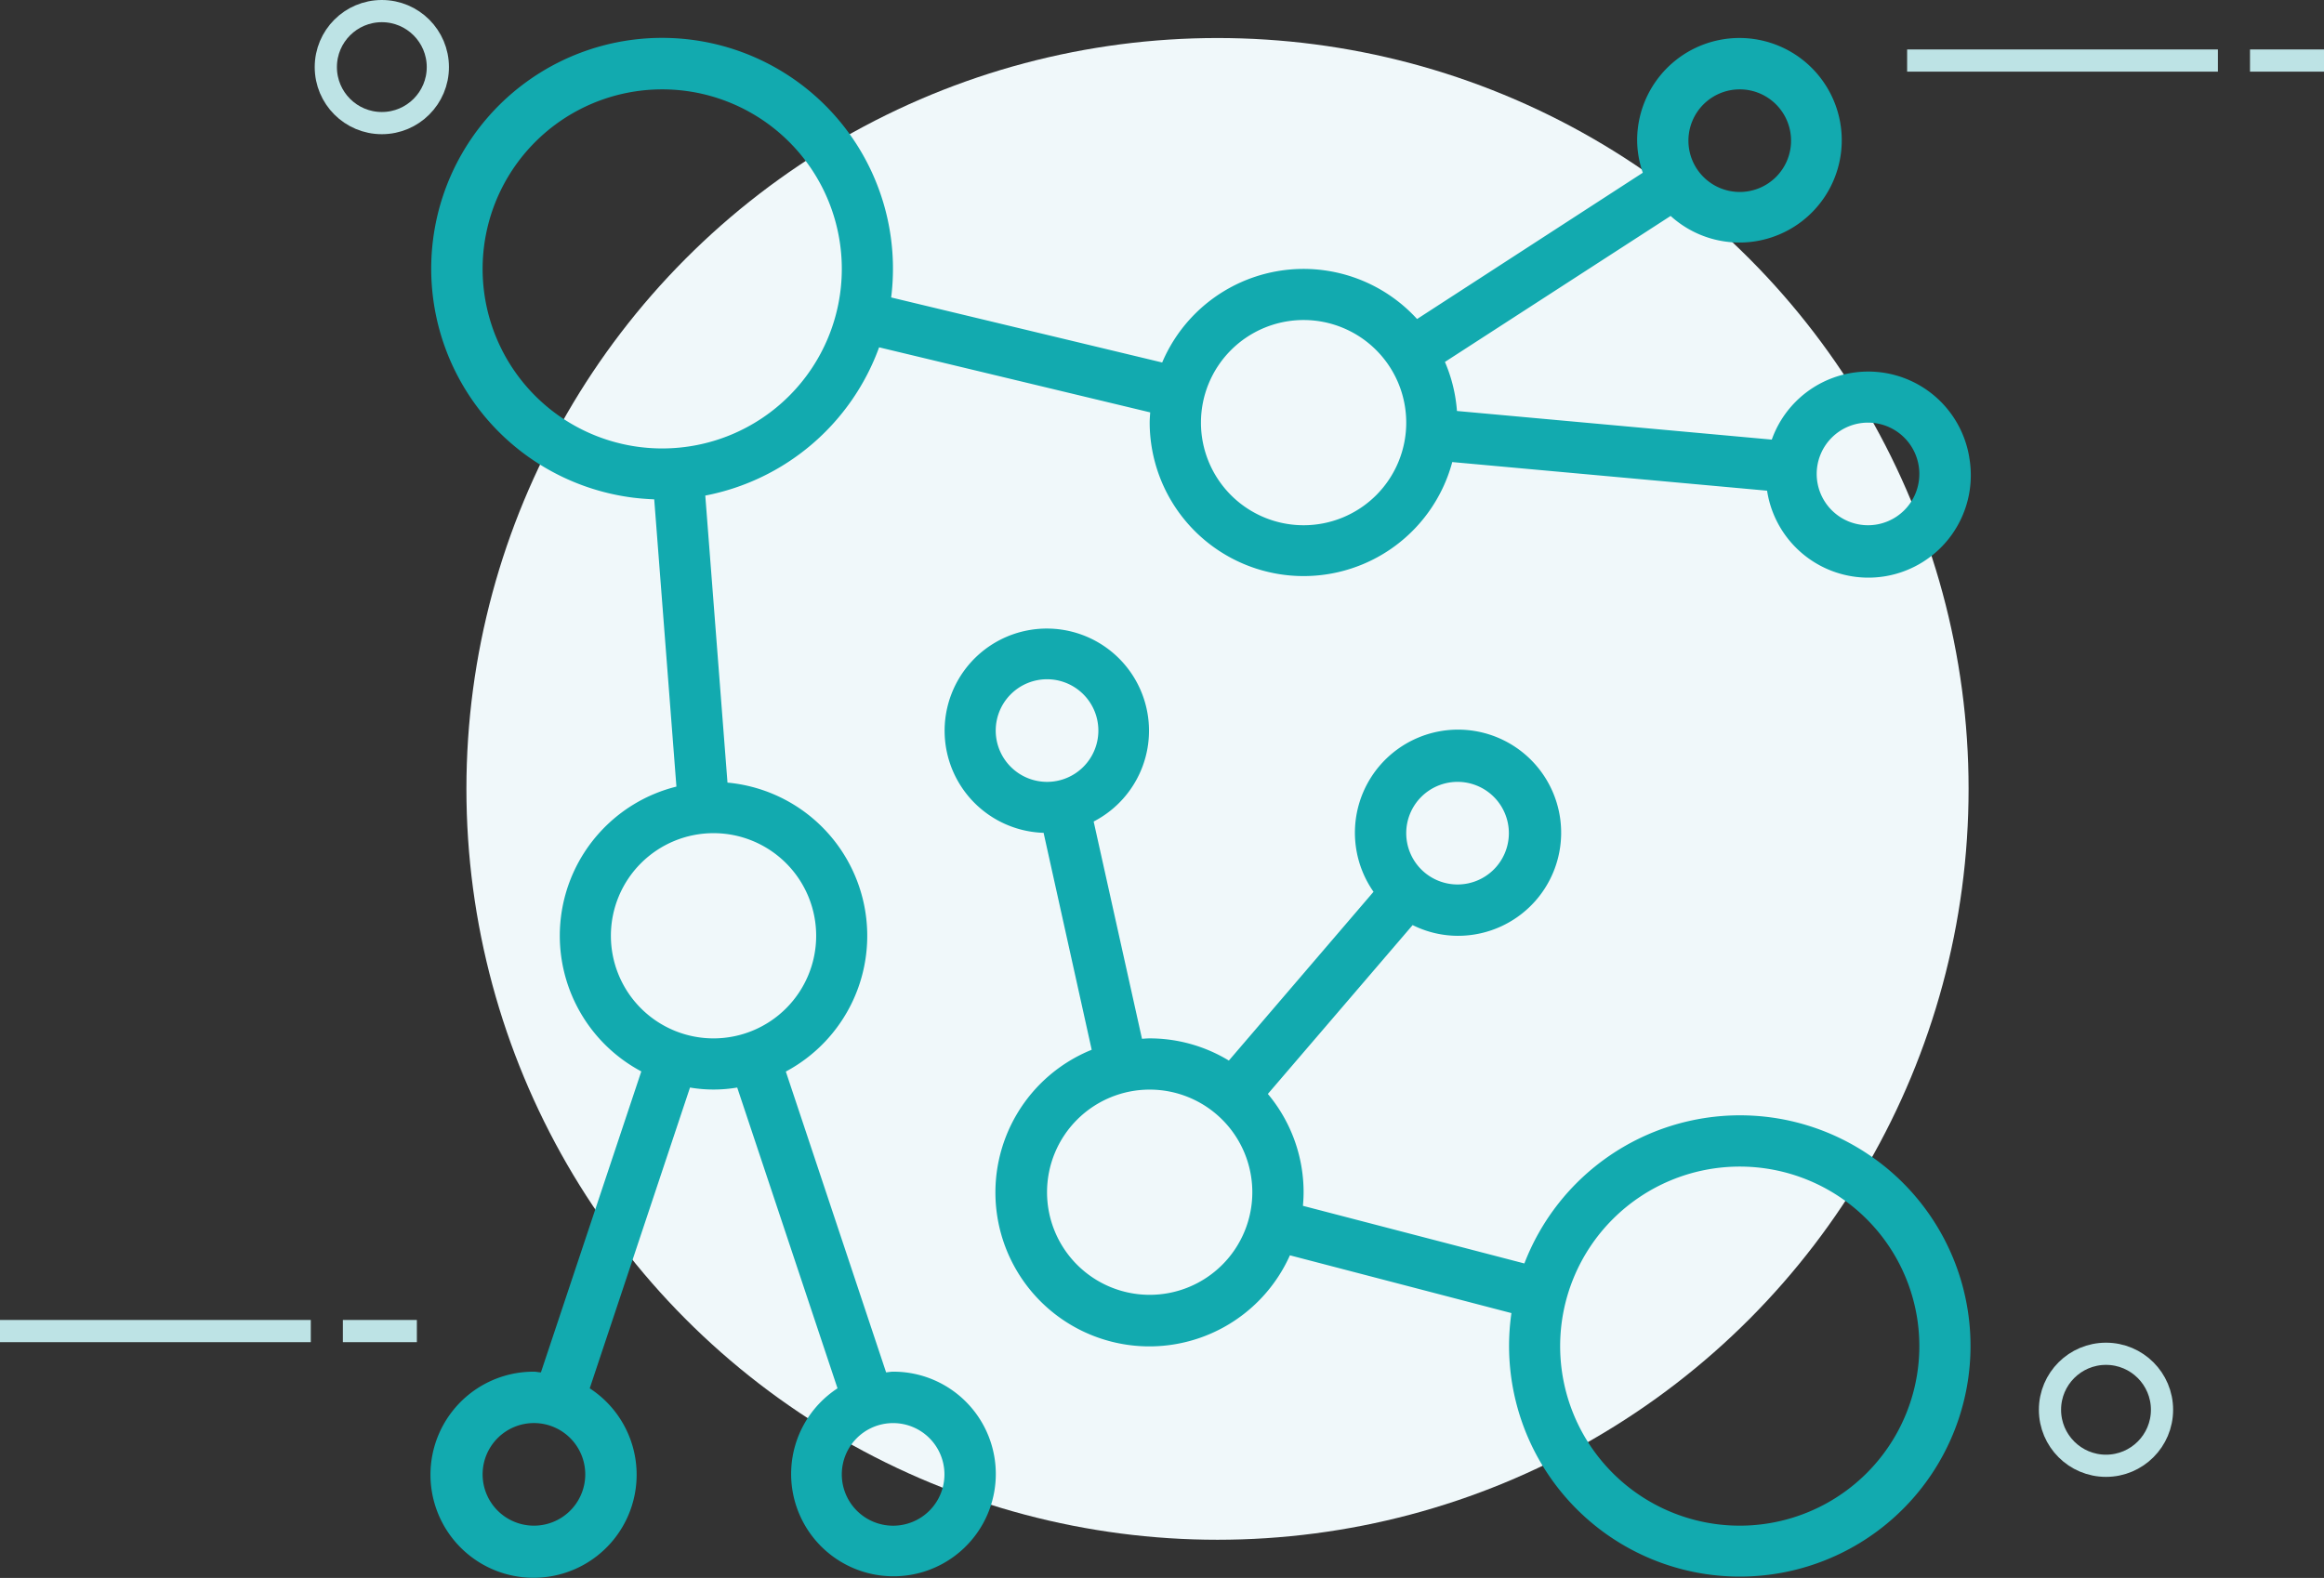<svg xmlns="http://www.w3.org/2000/svg" viewBox="0 0 628.12 426.6"><rect x="0" y="0" width="628.12" height="426.6" fill="#333333" stroke="none"/><defs><style>.cls-1{fill:#f0f8fa;}.cls-2{fill:none;stroke:#bde3e5;stroke-miterlimit:10;stroke-width:6px;}.cls-3{fill:#12aaaf;}</style></defs><title>icon4</title><g id="Слой_2" data-name="Слой 2"><g id="Capa_1" data-name="Capa 1"><circle class="cls-1" cx="329.06" cy="213.28" r="203"/><circle class="cls-2" cx="103.2" cy="18.14" r="15.14"/><circle class="cls-2" cx="569.2" cy="381.14" r="15.14"/><line class="cls-2" y1="359.86" x2="84" y2="359.86"/><line class="cls-2" x1="92.67" y1="359.86" x2="112.67" y2="359.86"/><line class="cls-2" x1="515.45" y1="16.37" x2="599.45" y2="16.37"/><line class="cls-2" x1="608.12" y1="16.37" x2="628.12" y2="16.37"/><path class="cls-3" d="M532.24,123.61a27.67,27.67,0,0,0-53.37-4.76l-85.09-7.74a41.34,41.34,0,0,0-3.25-13.26l61-39.47A27.65,27.65,0,1,0,442.48,38a27.13,27.13,0,0,0,1.53,8.7L383,86.25A41.51,41.51,0,0,0,314.11,98L240.86,80.42a62.4,62.4,0,1,0-69.71,54.13q2.82.34,5.67.45l6,77.66a41.55,41.55,0,0,0-9.49,77l-27.13,81.36c-.63,0-1.22-.18-1.87-.18a27.86,27.86,0,1,0,15.06,4.5l27.1-81.32a38,38,0,0,0,12.76,0l27.11,81.32a27.66,27.66,0,1,0,15-4.5c-.65,0-1.24.14-1.87.18L212.39,289.7a41.6,41.6,0,0,0-15.77-78.12l-6-77.6A62.56,62.56,0,0,0,237.6,93.9l73.27,17.59c-.06.93-.14,1.87-.14,2.82a41.6,41.6,0,0,0,81.78,10.61l85.09,7.74a27.69,27.69,0,1,0,54.64-9Zm-62-99.45A13.87,13.87,0,1,1,456.34,38,13.87,13.87,0,0,1,470.21,24.16ZM144.31,412.47a13.87,13.87,0,1,1,13.87-13.87A13.87,13.87,0,0,1,144.31,412.47Zm97.08-27.73a13.87,13.87,0,1,1-13.87,13.86A13.86,13.86,0,0,1,241.39,384.74ZM192.85,225.25A27.74,27.74,0,1,1,165.11,253,27.74,27.74,0,0,1,192.85,225.25ZM179,121.24A48.54,48.54,0,1,1,227.52,72.7,48.54,48.54,0,0,1,179,121.24ZM352.33,142a27.74,27.74,0,1,1,27.74-27.73A27.73,27.73,0,0,1,352.33,142Zm152.55,0a13.87,13.87,0,1,1,13.87-13.86A13.87,13.87,0,0,1,504.88,142Z"/><path class="cls-3" d="M479.12,302.16a63.24,63.24,0,0,0-8.91-.63A62.46,62.46,0,0,0,412,341.58L352.15,326c.11-1.21.18-2.41.18-3.64a41.37,41.37,0,0,0-9.66-26.61l39.13-45.65A27.52,27.52,0,0,0,393.94,253a27.87,27.87,0,1,0-22.71-11.9l-39.1,45.63a41.3,41.3,0,0,0-21.4-6c-.69,0-1.39.07-2.08.11L295.59,222.1a27.62,27.62,0,1,0-13.53,3.06l13,58.65a41.61,41.61,0,1,0,53.57,55.57L408.5,355a62.36,62.36,0,1,0,70.62-52.84Zm-85.18-90.78a13.87,13.87,0,1,1-13.87,13.87A13.87,13.87,0,0,1,393.94,211.38Zm-110.95,0a13.87,13.87,0,1,1,13.87-13.86A13.86,13.86,0,0,1,283,211.38Zm27.74,138.68a27.74,27.74,0,1,1,27.74-27.73A27.73,27.73,0,0,1,310.73,350.06Zm159.48,62.41a48.54,48.54,0,1,1,48.54-48.54A48.54,48.54,0,0,1,470.21,412.47Z"/></g></g></svg>